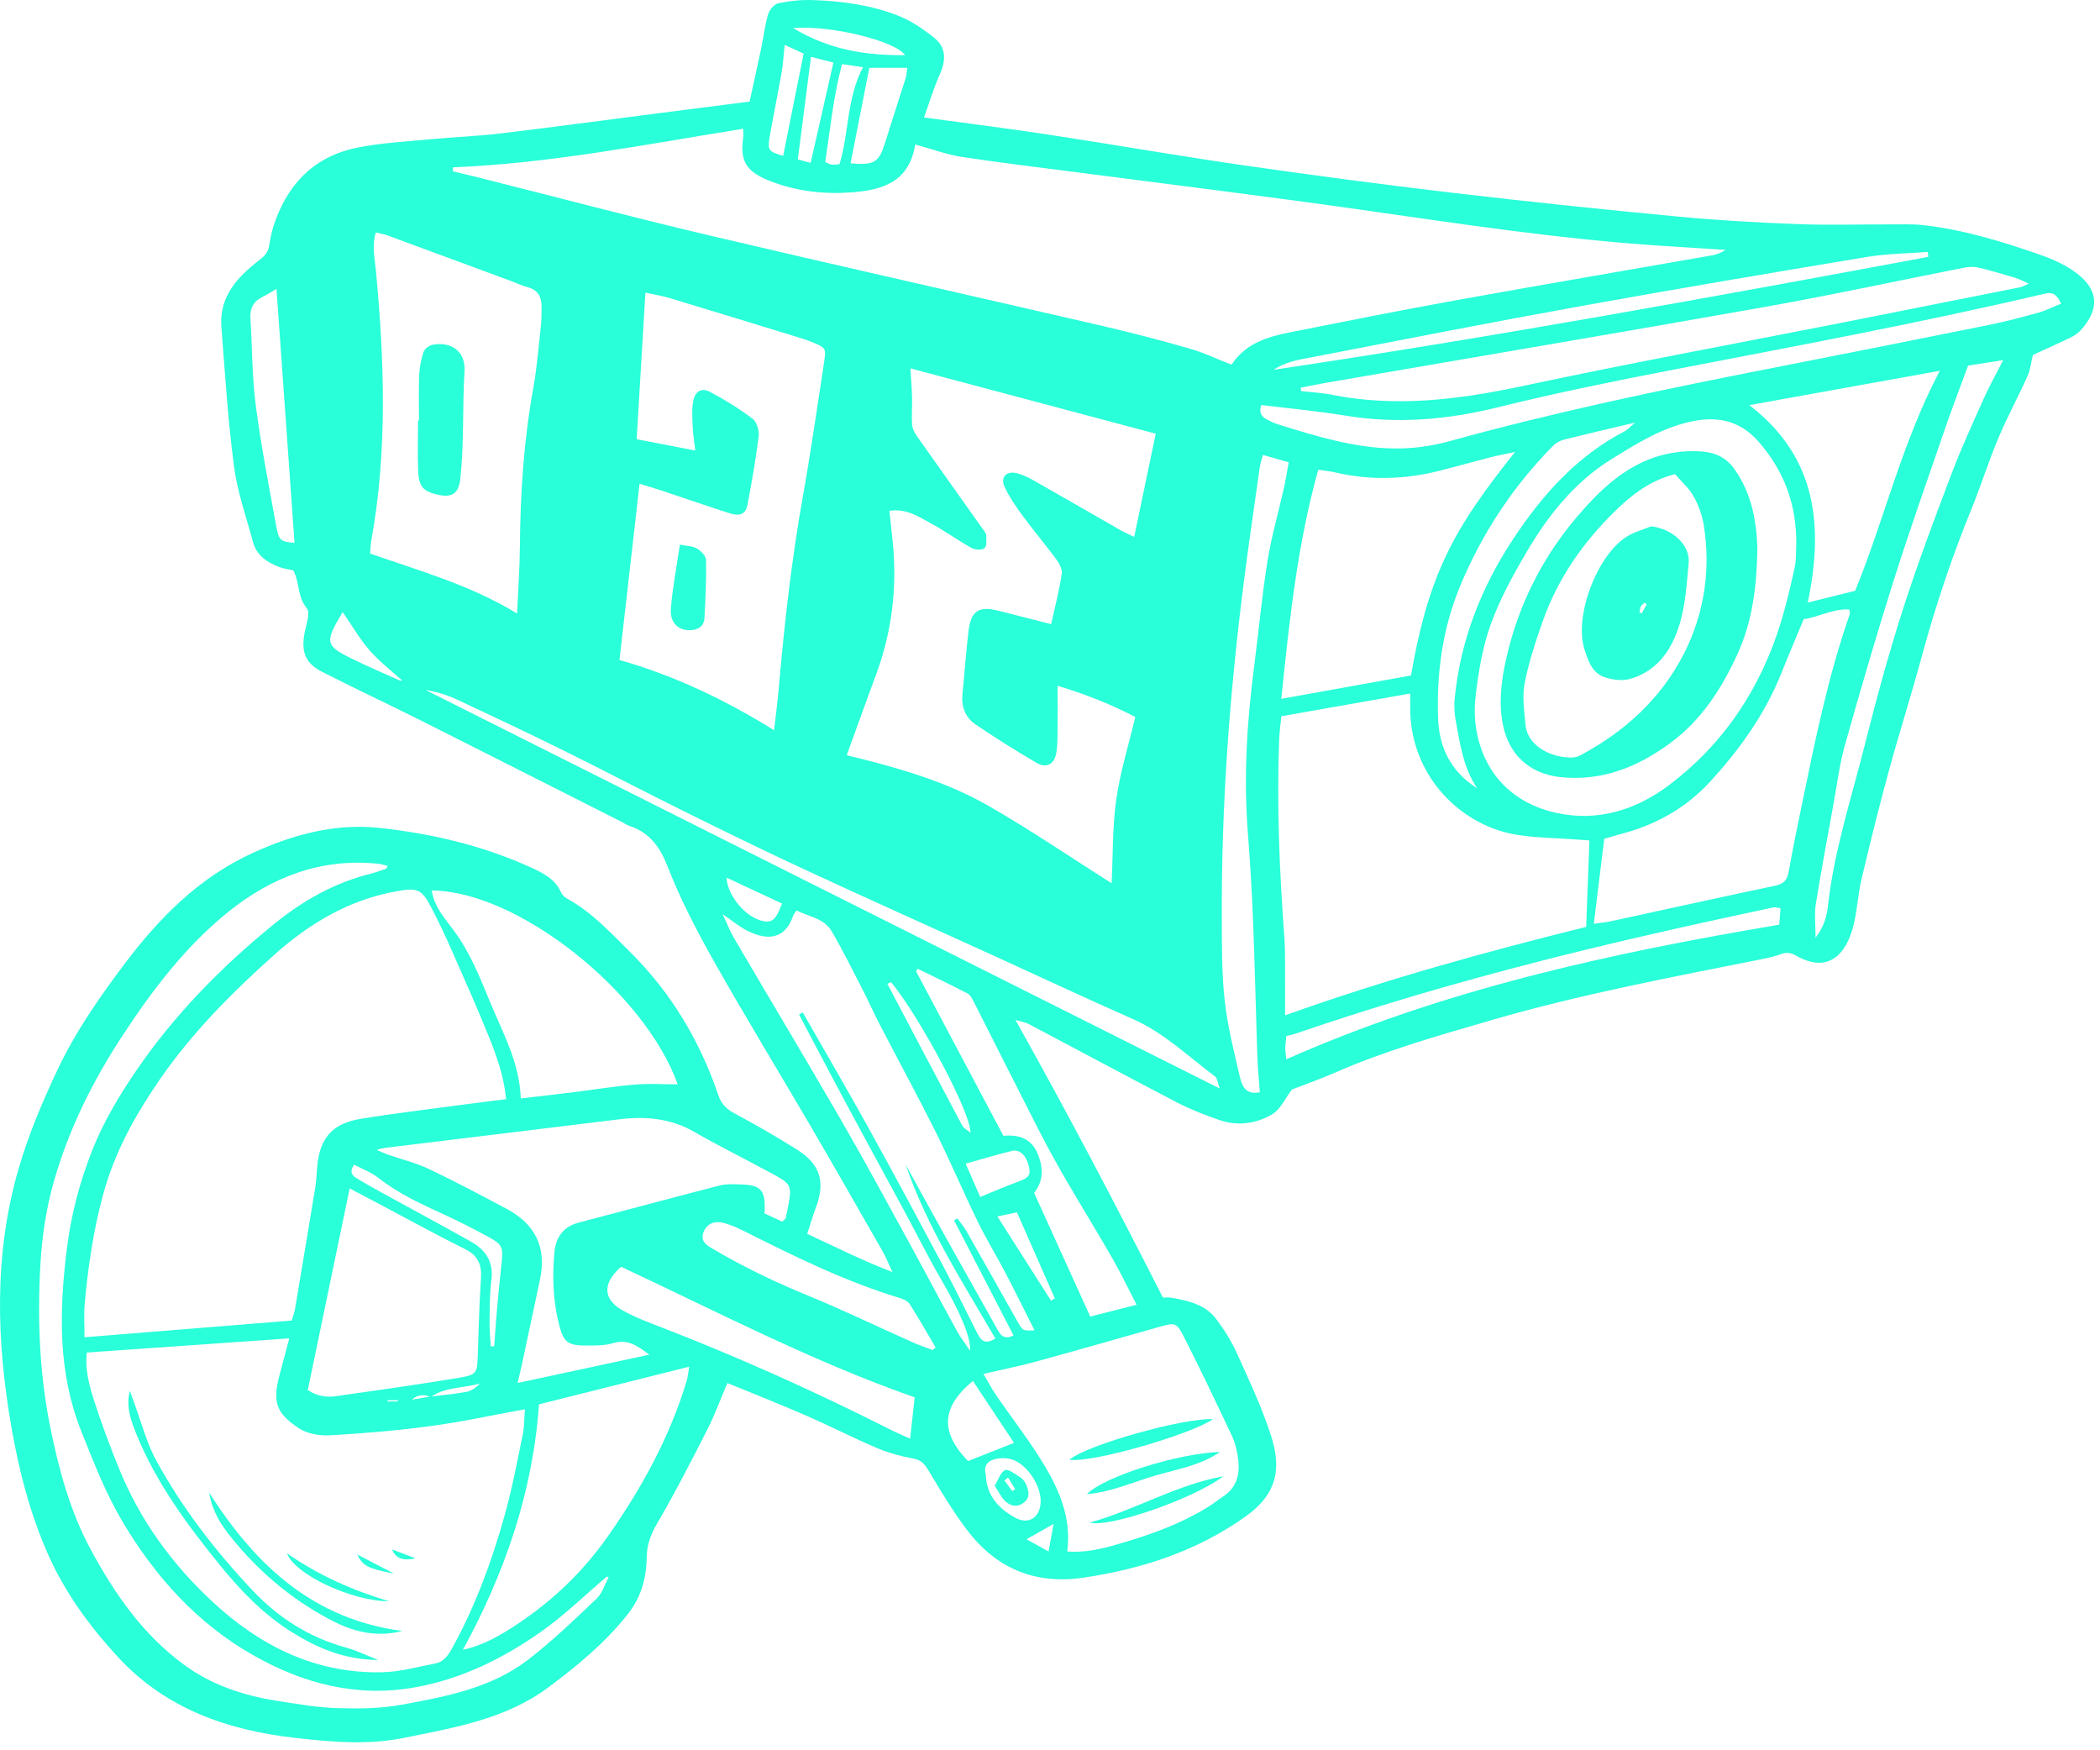 <svg width="120" height="100" viewBox="0 0 120 100" fill="none" xmlns="http://www.w3.org/2000/svg">
<path d="M52.801 6.712C53.111 5.851 53.355 5.026 53.705 4.244C54.062 3.454 54.07 2.719 53.398 2.173C52.765 1.658 52.054 1.182 51.303 0.888C49.743 0.278 48.084 0.058 46.414 0.003C45.77 -0.016 45.113 0.051 44.485 0.184C44.249 0.235 43.97 0.554 43.895 0.805C43.71 1.43 43.636 2.09 43.502 2.735C43.29 3.745 43.062 4.755 42.834 5.804C41.058 6.032 39.344 6.248 37.635 6.468C34.612 6.857 31.59 7.266 28.56 7.628C27.255 7.785 25.935 7.828 24.622 7.954C23.207 8.091 21.777 8.158 20.393 8.441C17.89 8.952 16.365 10.595 15.607 12.984C15.493 13.346 15.438 13.727 15.367 14.101C15.296 14.458 15.088 14.655 14.789 14.886C13.555 15.838 12.518 16.958 12.651 18.675C12.856 21.332 13.025 24 13.37 26.641C13.563 28.103 14.07 29.53 14.455 30.964C14.663 31.742 15.277 32.139 15.976 32.403C16.228 32.497 16.507 32.528 16.762 32.587C17.131 33.283 16.986 34.096 17.528 34.745C17.756 35.016 17.477 35.731 17.391 36.234C17.214 37.252 17.458 37.901 18.389 38.376C20.303 39.351 22.248 40.259 24.166 41.222C27.971 43.132 31.767 45.061 35.567 46.979C35.689 47.042 35.803 47.133 35.933 47.172C37.1 47.553 37.697 48.355 38.153 49.518C38.88 51.381 39.812 53.173 40.794 54.918C42.594 58.109 44.508 61.237 46.359 64.405C47.735 66.763 49.087 69.137 50.443 71.507C50.612 71.805 50.741 72.128 50.997 72.678C49.22 71.998 47.719 71.228 46.127 70.497C46.308 69.946 46.45 69.451 46.63 68.972C47.169 67.51 46.878 66.523 45.538 65.678C44.367 64.939 43.164 64.252 41.946 63.596C41.49 63.348 41.215 63.069 41.046 62.566C39.985 59.441 38.33 56.686 35.964 54.348C34.852 53.248 33.803 52.104 32.411 51.346C32.266 51.267 32.121 51.129 32.058 50.98C31.735 50.249 31.079 49.903 30.427 49.601C27.66 48.331 24.728 47.632 21.718 47.305C19.171 47.03 16.794 47.663 14.467 48.72C11.362 50.135 9.087 52.45 7.094 55.103C5.66 57.009 4.3 58.97 3.274 61.143C2.417 62.963 1.639 64.802 1.073 66.736C-0.361 71.648 -0.208 76.612 0.657 81.568C1.097 84.083 1.738 86.574 2.799 88.925C3.765 91.062 5.125 92.914 6.705 94.635C9.444 97.622 12.973 98.848 16.86 99.292C18.931 99.528 21.014 99.713 23.078 99.292C25.962 98.707 28.906 98.219 31.343 96.4C33.005 95.162 34.608 93.837 35.901 92.186C36.64 91.243 36.939 90.151 36.955 88.987C36.962 88.268 37.175 87.687 37.54 87.058C38.57 85.297 39.501 83.481 40.425 81.662C40.845 80.841 41.16 79.964 41.565 79.017C43.058 79.63 44.567 80.224 46.053 80.872C47.416 81.465 48.745 82.149 50.112 82.731C50.773 83.01 51.48 83.206 52.184 83.332C52.62 83.411 52.812 83.615 53.029 83.969C53.724 85.12 54.408 86.284 55.214 87.356C56.888 89.589 59.108 90.556 61.934 90.135C65.275 89.636 68.399 88.618 71.174 86.645C73.009 85.337 73.233 83.882 72.62 81.996C72.101 80.388 71.37 78.844 70.674 77.303C70.364 76.616 69.947 75.959 69.492 75.354C68.867 74.529 67.9 74.313 66.941 74.144C66.744 74.108 66.532 74.14 66.454 74.14C63.738 68.791 60.995 63.568 58.028 58.278C58.37 58.376 58.597 58.404 58.786 58.506C61.635 60.011 64.469 61.536 67.326 63.022C68.061 63.403 68.847 63.694 69.625 63.973C70.702 64.358 71.783 64.216 72.726 63.643C73.178 63.367 73.429 62.77 73.826 62.247C74.561 61.961 75.442 61.654 76.294 61.281C79.191 60.011 82.221 59.158 85.251 58.278C90.352 56.797 95.559 55.822 100.759 54.784C101.097 54.718 101.435 54.635 101.761 54.513C102.079 54.399 102.327 54.423 102.634 54.6C104.335 55.57 105.4 54.706 105.872 53.032C106.123 52.135 106.151 51.18 106.363 50.273C106.847 48.221 107.354 46.17 107.908 44.138C108.517 41.902 109.224 39.693 109.829 37.457C110.612 34.58 111.555 31.766 112.683 29.011C113.217 27.698 113.638 26.343 114.188 25.038C114.699 23.827 115.328 22.668 115.866 21.469C116.023 21.116 116.059 20.707 116.165 20.279C116.833 19.972 117.587 19.638 118.33 19.28C118.542 19.178 118.755 19.029 118.912 18.852C120.008 17.634 119.91 16.537 118.633 15.586C118.031 15.138 117.312 14.812 116.601 14.564C114.408 13.798 112.188 13.114 109.869 12.859C109.287 12.796 108.694 12.823 108.104 12.819C106.304 12.815 104.5 12.874 102.704 12.803C100.417 12.717 98.13 12.587 95.854 12.371C91.574 11.966 87.302 11.522 83.034 11.019C79.006 10.544 74.986 10.009 70.973 9.432C67.267 8.897 63.581 8.249 59.883 7.687C57.591 7.337 55.292 7.054 52.804 6.712H52.801ZM24.595 79.791C24.245 79.85 23.895 79.909 23.545 79.968C23.758 79.76 23.989 79.716 24.221 79.713C24.351 79.713 24.485 79.779 24.614 79.815C25.459 79.229 26.485 79.316 27.424 79.044C27.189 79.3 26.917 79.477 26.623 79.528C25.951 79.65 25.271 79.709 24.591 79.791H24.595ZM52.297 8.253C53.288 8.524 54.105 8.834 54.954 8.964C57.249 9.314 59.552 9.581 61.855 9.884C67.114 10.571 72.38 11.216 77.627 11.963C83.392 12.784 89.15 13.668 94.97 14.045C96.18 14.124 97.391 14.199 98.605 14.277C98.346 14.446 98.087 14.545 97.819 14.592C92.974 15.444 88.12 16.266 83.278 17.142C80.075 17.72 76.88 18.357 73.685 18.993C72.415 19.245 71.193 19.622 70.407 20.789C70.38 20.833 70.281 20.829 70.325 20.817C69.499 20.495 68.78 20.145 68.022 19.929C66.355 19.453 64.681 19.009 62.991 18.62C55.497 16.887 47.994 15.209 40.507 13.444C36.09 12.403 31.704 11.239 27.302 10.131C26.827 10.013 26.351 9.903 25.876 9.785L25.892 9.561C31.464 9.333 36.923 8.245 42.468 7.356C42.468 7.6 42.484 7.734 42.468 7.867C42.252 9.314 42.744 9.864 44.088 10.375C45.557 10.933 47.118 11.11 48.694 10.988C50.427 10.854 51.948 10.402 52.297 8.268V8.253ZM4.83 76.4C4.83 75.676 4.787 75.091 4.838 74.509C5.027 72.407 5.33 70.332 5.884 68.28C6.536 65.859 7.715 63.729 9.11 61.705C10.961 59.017 13.252 56.71 15.685 54.541C17.709 52.737 19.969 51.397 22.685 50.917C23.828 50.717 24.08 50.78 24.61 51.786C25.062 52.639 25.471 53.519 25.86 54.403C26.572 56.014 27.287 57.626 27.947 59.261C28.399 60.377 28.796 61.517 28.922 62.802C28.12 62.904 27.373 62.99 26.623 63.092C24.634 63.36 22.637 63.596 20.657 63.914C18.951 64.185 18.228 65.061 18.114 66.802C18.09 67.148 18.071 67.494 18.016 67.836C17.634 70.155 17.249 72.477 16.856 74.796C16.817 75.024 16.731 75.244 16.672 75.448C12.718 75.767 8.827 76.081 4.83 76.403V76.4ZM29.994 80.518C29.951 81.064 29.963 81.516 29.873 81.949C29.558 83.47 29.275 85.002 28.859 86.496C28.12 89.16 27.173 91.754 25.825 94.187C25.589 94.611 25.337 94.953 24.862 95.044C23.879 95.232 22.893 95.511 21.903 95.539C18.043 95.645 14.844 94.038 12.097 91.471C9.822 89.349 8.014 86.865 6.831 83.973C6.281 82.633 5.774 81.269 5.333 79.889C5.066 79.052 4.858 78.172 4.96 77.276C8.808 77.009 12.592 76.742 16.53 76.466C16.33 77.225 16.141 77.913 15.964 78.596C15.579 80.09 15.756 80.727 17.08 81.603C17.56 81.921 18.275 82.039 18.869 82.004C20.802 81.894 22.736 81.729 24.657 81.469C26.402 81.237 28.128 80.856 29.998 80.514L29.994 80.518ZM48.387 43.14C48.981 41.513 49.499 40.05 50.042 38.596C50.953 36.152 51.272 33.637 51.02 31.043C50.961 30.434 50.891 29.828 50.82 29.188C51.759 29.035 52.443 29.494 53.123 29.86C53.944 30.3 54.707 30.854 55.52 31.31C55.721 31.42 56.121 31.444 56.259 31.318C56.404 31.184 56.365 30.827 56.353 30.571C56.349 30.449 56.231 30.328 56.153 30.218C54.895 28.445 53.63 26.673 52.38 24.896C52.246 24.708 52.133 24.464 52.117 24.24C52.085 23.725 52.133 23.202 52.117 22.684C52.105 22.157 52.058 21.63 52.022 21.045C56.719 22.295 61.325 23.525 66.041 24.778C65.64 26.704 65.231 28.657 64.811 30.674C64.571 30.556 64.292 30.438 64.033 30.292C62.378 29.349 60.731 28.394 59.077 27.455C58.778 27.286 58.46 27.129 58.13 27.042C57.517 26.877 57.139 27.262 57.407 27.828C57.686 28.414 58.063 28.96 58.452 29.487C59.065 30.32 59.737 31.114 60.354 31.947C60.527 32.183 60.712 32.528 60.672 32.788C60.527 33.731 60.287 34.663 60.067 35.661C59.002 35.389 58.032 35.142 57.057 34.894C55.941 34.611 55.485 34.894 55.347 36.03C55.202 37.233 55.119 38.443 54.998 39.65C54.927 40.369 55.155 40.99 55.736 41.383C56.88 42.157 58.051 42.896 59.246 43.592C59.776 43.898 60.221 43.678 60.346 43.084C60.444 42.617 60.425 42.122 60.433 41.642C60.444 40.856 60.433 40.066 60.433 39.182C62.001 39.65 63.455 40.227 64.874 40.962C64.489 42.589 64.005 44.118 63.785 45.686C63.565 47.242 63.6 48.838 63.522 50.465C61.16 48.972 58.857 47.396 56.44 46.016C53.972 44.605 51.225 43.843 48.387 43.147V43.14ZM80.586 39.614C80.586 39.98 80.574 40.349 80.586 40.723C80.724 44.499 83.589 47.219 86.721 47.702C87.813 47.871 88.93 47.879 90.034 47.962C90.301 47.981 90.564 47.997 90.824 48.017C90.761 49.699 90.698 51.31 90.639 52.957C84.878 54.387 79.156 55.959 73.433 58.011C73.433 57.284 73.437 56.734 73.433 56.183C73.425 55.283 73.453 54.376 73.386 53.48C73.111 49.742 72.954 46.001 73.095 42.255C73.115 41.78 73.182 41.308 73.221 40.923C75.713 40.483 78.09 40.066 80.59 39.622L80.586 39.614ZM36.888 16.722C37.359 16.824 37.831 16.899 38.287 17.036C40.574 17.724 42.858 18.427 45.141 19.127C45.569 19.261 46.005 19.382 46.418 19.551C47.192 19.874 47.212 19.889 47.09 20.703C46.697 23.269 46.328 25.843 45.872 28.398C45.227 32.017 44.819 35.665 44.5 39.327C44.434 40.094 44.331 40.86 44.233 41.721C41.372 39.944 38.476 38.581 35.398 37.708C35.787 34.309 36.161 31.027 36.546 27.64C37.01 27.781 37.434 27.903 37.855 28.044C39.136 28.469 40.413 28.917 41.698 29.326C42.303 29.518 42.618 29.361 42.72 28.811C42.96 27.522 43.192 26.229 43.353 24.928C43.392 24.602 43.247 24.106 43.007 23.926C42.241 23.344 41.411 22.833 40.562 22.385C40.106 22.141 39.741 22.338 39.623 22.872C39.517 23.364 39.564 23.894 39.584 24.409C39.6 24.814 39.67 25.215 39.733 25.741C38.574 25.517 37.54 25.317 36.381 25.093C36.546 22.334 36.707 19.622 36.88 16.726L36.888 16.722ZM21.47 13.279C21.738 13.346 21.973 13.385 22.193 13.468C24.496 14.313 26.799 15.165 29.102 16.018C29.46 16.152 29.806 16.317 30.171 16.415C30.741 16.569 30.942 16.962 30.946 17.496C30.946 17.877 30.946 18.258 30.906 18.636C30.777 19.807 30.686 20.986 30.478 22.141C29.932 25.152 29.731 28.182 29.708 31.235C29.7 32.442 29.609 33.648 29.547 35.051C26.854 33.409 23.962 32.615 21.148 31.625C21.175 31.306 21.179 31.098 21.215 30.898C22.146 25.769 21.965 20.624 21.482 15.472C21.415 14.765 21.246 14.045 21.474 13.283L21.47 13.279ZM34.675 90.072L34.781 90.123C34.553 90.536 34.408 91.039 34.082 91.346C32.801 92.556 31.531 93.794 30.132 94.859C28.033 96.459 25.467 96.934 22.948 97.398C21.734 97.622 20.464 97.63 19.226 97.59C18.09 97.555 16.955 97.347 15.823 97.174C13.921 96.875 12.113 96.278 10.545 95.134C8.171 93.405 6.536 91.043 5.168 88.5C3.997 86.319 3.357 83.941 2.869 81.524C2.248 78.443 2.131 75.327 2.311 72.206C2.402 70.626 2.645 69.023 3.078 67.502C3.923 64.531 5.29 61.78 6.992 59.182C8.709 56.561 10.588 54.085 13.028 52.112C15.512 50.108 18.338 49.015 21.596 49.349C21.773 49.369 21.95 49.424 22.158 49.471C22.087 49.585 22.076 49.628 22.052 49.636C21.761 49.734 21.47 49.848 21.172 49.923C19.112 50.434 17.312 51.456 15.685 52.776C12.663 55.228 9.947 57.991 7.754 61.214C6.807 62.609 5.919 64.091 5.298 65.651C4.555 67.506 4.044 69.459 3.805 71.471C3.38 74.981 3.306 78.427 4.658 81.807C5.365 83.576 6.045 85.337 7.027 86.983C8.91 90.131 11.295 92.776 14.51 94.592C17.359 96.199 20.39 96.993 23.695 96.407C26.348 95.936 28.702 94.776 30.867 93.263C32.219 92.32 33.414 91.145 34.679 90.072H34.675ZM60.987 88.642C61.223 86.787 60.578 85.242 59.733 83.812C58.892 82.389 57.859 81.076 56.919 79.709C56.676 79.355 56.479 78.974 56.196 78.498C57.285 78.243 58.236 78.058 59.167 77.803C61.537 77.154 63.899 76.474 66.261 75.806C67.133 75.558 67.228 75.543 67.652 76.38C68.607 78.254 69.507 80.157 70.407 82.059C70.564 82.393 70.655 82.766 70.718 83.132C70.883 84.075 70.765 84.932 69.877 85.513C69.586 85.702 69.319 85.922 69.024 86.103C67.57 86.999 65.986 87.6 64.355 88.084C63.298 88.398 62.241 88.732 60.983 88.642H60.987ZM73.217 39.929C73.681 35.401 74.145 31.074 75.328 26.838C75.736 26.901 76.011 26.924 76.279 26.987C78.311 27.466 80.331 27.392 82.339 26.877C83.278 26.637 84.21 26.374 85.145 26.134C85.554 26.028 85.966 25.953 86.575 25.82C84.976 27.836 83.581 29.707 82.579 31.856C81.576 34.002 81.03 36.266 80.629 38.593C78.173 39.037 75.795 39.461 73.209 39.929H73.217ZM45.51 52.017C46.21 52.375 47.082 52.458 47.515 53.193C48.163 54.293 48.725 55.444 49.311 56.58C49.645 57.225 49.936 57.889 50.27 58.534C51.319 60.557 52.415 62.562 53.433 64.602C54.282 66.303 55.025 68.056 55.854 69.762C56.338 70.756 56.915 71.699 57.43 72.678C58 73.766 58.542 74.871 59.112 76.003C58.44 76.042 58.444 76.042 58.126 75.472C57.159 73.755 56.192 72.041 55.218 70.328C55.072 70.076 54.88 69.848 54.707 69.612L54.518 69.722C55.646 71.907 56.778 74.093 57.914 76.297C57.509 76.506 57.249 76.411 57.041 76.038C56.082 74.317 55.108 72.603 54.149 70.882C53.343 69.439 52.553 67.989 51.755 66.543C52.97 70.108 55.009 73.255 56.876 76.474C56.236 76.875 56.023 76.529 55.819 76.124C55.166 74.828 54.526 73.523 53.846 72.238C52.463 69.648 51.075 67.058 49.657 64.492C48.422 62.263 47.137 60.058 45.872 57.846L45.66 57.964C46.332 59.233 46.996 60.506 47.672 61.776C48.336 63.026 49.012 64.271 49.684 65.517C50.376 66.794 51.071 68.068 51.759 69.345C52.431 70.591 53.06 71.864 53.771 73.087C54.797 74.847 55.497 76.384 55.43 77.17C55.119 76.706 54.872 76.392 54.683 76.046C53.736 74.317 52.816 72.576 51.869 70.846C50.623 68.575 49.389 66.291 48.092 64.047C46.068 60.55 43.989 57.083 41.942 53.593C41.726 53.224 41.572 52.819 41.293 52.23C41.891 52.639 42.241 52.933 42.634 53.142C43.934 53.821 44.886 53.597 45.322 52.324C45.353 52.23 45.428 52.155 45.514 52.017H45.51ZM29.574 79.029C29.688 78.537 29.77 78.207 29.841 77.877C30.179 76.29 30.513 74.702 30.855 73.114C31.256 71.267 30.576 69.927 28.937 69.058C27.471 68.28 26.006 67.498 24.504 66.787C23.765 66.437 22.948 66.24 22.17 65.969C21.989 65.906 21.816 65.824 21.521 65.698C21.761 65.635 21.855 65.6 21.954 65.588C26.422 65.042 30.895 64.503 35.363 63.953C36.876 63.768 38.318 63.886 39.678 64.672C40.967 65.415 42.303 66.075 43.612 66.783C45.392 67.742 45.314 67.537 44.901 69.585C44.889 69.64 44.819 69.683 44.709 69.801L43.683 69.326C43.789 67.84 43.388 67.695 42.134 67.663C41.789 67.655 41.431 67.651 41.101 67.738C38.42 68.429 35.748 69.153 33.068 69.852C32.164 70.088 31.751 70.717 31.677 71.581C31.551 73.004 31.606 74.423 31.979 75.81C32.207 76.663 32.49 76.871 33.39 76.875C33.944 76.875 34.522 76.891 35.041 76.737C35.858 76.498 36.393 76.863 37.104 77.398C34.518 77.952 32.097 78.475 29.566 79.017L29.574 79.029ZM91.673 47.922C92.003 47.828 92.262 47.746 92.529 47.675C94.522 47.168 96.279 46.217 97.67 44.712C99.391 42.853 100.861 40.805 101.808 38.423C102.201 37.433 102.622 36.451 103.07 35.374C103.899 35.276 104.72 34.757 105.675 34.824C105.691 34.941 105.727 35.016 105.707 35.071C104.461 38.636 103.714 42.326 102.956 46.012C102.696 47.266 102.437 48.52 102.217 49.777C102.134 50.249 101.958 50.493 101.458 50.599C98.311 51.263 95.17 51.959 92.03 52.639C91.767 52.694 91.496 52.721 91.075 52.78C91.276 51.133 91.468 49.569 91.673 47.915V47.922ZM102.645 31.039C102.622 31.487 102.653 31.951 102.559 32.383C102.335 33.428 102.091 34.474 101.781 35.5C100.633 39.284 98.538 42.464 95.387 44.845C93.516 46.26 91.331 46.967 88.937 46.445C87.393 46.111 86.049 45.285 85.219 43.973C84.441 42.743 84.147 41.245 84.32 39.775C84.481 38.408 84.709 37.009 85.168 35.72C85.675 34.301 86.41 32.945 87.177 31.636C88.422 29.502 89.928 27.573 92.081 26.236C93.496 25.36 94.911 24.472 96.554 24.102C98.055 23.764 99.379 23.965 100.496 25.242C101.965 26.924 102.653 28.83 102.645 31.035V31.039ZM26.45 94.262C28.855 89.852 30.45 85.234 30.8 80.235C33.685 79.512 36.483 78.813 39.383 78.085C39.321 78.443 39.305 78.675 39.238 78.895C38.263 82.133 36.652 85.05 34.715 87.805C33.323 89.781 31.618 91.42 29.617 92.756C28.651 93.401 27.652 93.998 26.45 94.258V94.262ZM19.981 67.899C20.684 68.268 21.293 68.591 21.903 68.913C23.459 69.734 25.003 70.587 26.579 71.369C27.318 71.735 27.534 72.261 27.483 73.039C27.389 74.49 27.35 75.94 27.302 77.394C27.267 78.467 27.271 78.545 26.151 78.73C23.832 79.115 21.502 79.441 19.175 79.772C18.664 79.842 18.149 79.783 17.587 79.422C18.381 75.61 19.171 71.797 19.981 67.903V67.899ZM24.665 50.878C29.535 50.886 36.817 56.631 38.727 61.953C37.917 61.953 37.096 61.898 36.286 61.965C35.115 62.063 33.952 62.255 32.789 62.401C31.806 62.523 30.82 62.633 29.759 62.758C29.688 60.699 28.745 59.048 28.041 57.339C27.44 55.881 26.858 54.391 25.888 53.106C25.373 52.426 24.803 51.774 24.673 50.882L24.665 50.878ZM74.345 22.346L74.329 22.149C74.805 22.059 75.276 21.957 75.752 21.874C84.151 20.424 92.553 19.009 100.944 17.52C104.724 16.848 108.481 16.03 112.25 15.291C112.514 15.24 112.805 15.232 113.064 15.291C113.771 15.46 114.467 15.665 115.163 15.873C115.394 15.944 115.611 16.066 115.937 16.207C115.677 16.313 115.559 16.392 115.426 16.415C112.168 17.068 108.906 17.716 105.644 18.361C99.427 19.587 93.19 20.738 86.992 22.059C83.361 22.833 79.757 23.285 76.074 22.55C75.504 22.436 74.919 22.409 74.341 22.342L74.345 22.346ZM110.843 21.186C108.658 25.344 107.676 29.687 106.009 33.755C105.125 33.975 104.265 34.187 103.302 34.427C104.206 30.076 103.844 26.122 99.961 23.147C103.612 22.491 107.114 21.858 110.843 21.186ZM117.78 17.347C117.328 17.531 116.935 17.736 116.515 17.854C115.579 18.113 114.64 18.365 113.693 18.557C109.448 19.414 105.2 20.259 100.948 21.092C94.86 22.283 88.796 23.556 82.814 25.211C81.793 25.494 80.7 25.639 79.643 25.623C77.371 25.592 75.206 24.92 73.052 24.252C72.82 24.181 72.6 24.075 72.384 23.961C72.015 23.768 71.948 23.478 72.081 23.14C73.716 23.344 75.304 23.485 76.868 23.745C79.828 24.232 82.716 23.985 85.62 23.265C88.713 22.499 91.838 21.854 94.962 21.249C102.276 19.834 109.602 18.483 116.852 16.777C117.336 16.663 117.544 16.859 117.78 17.351V17.347ZM73.642 26.405C73.535 26.971 73.465 27.447 73.359 27.915C73.048 29.298 72.651 30.669 72.427 32.065C72.109 34.045 71.928 36.05 71.669 38.042C71.26 41.178 71.06 44.315 71.299 47.478C71.429 49.168 71.535 50.866 71.602 52.56C71.708 55.189 71.763 57.822 71.853 60.455C71.877 61.104 71.944 61.748 71.991 62.405C71.158 62.574 70.965 62.012 70.851 61.532C70.513 60.086 70.148 58.636 69.983 57.166C69.81 55.621 69.822 54.053 69.818 52.493C69.786 46.075 70.258 39.685 71.067 33.322C71.35 31.09 71.68 28.866 71.995 26.641C72.022 26.449 72.097 26.264 72.172 25.993L73.638 26.413L73.642 26.405ZM52.345 55.492L52.439 55.346C53.39 55.814 54.349 56.27 55.288 56.761C55.449 56.848 55.559 57.068 55.65 57.248C56.915 59.74 58.169 62.243 59.442 64.731C59.914 65.651 60.421 66.555 60.94 67.451C61.808 68.944 62.716 70.414 63.577 71.915C64.052 72.745 64.461 73.609 64.948 74.545C64.04 74.776 63.215 74.985 62.3 75.221C61.223 72.847 60.169 70.524 59.093 68.154C59.631 67.471 59.631 66.736 59.301 65.93C58.916 64.999 58.173 64.822 57.336 64.892C55.65 61.717 53.999 58.608 52.349 55.496L52.345 55.492ZM52.007 82.2C51.594 82.012 51.185 81.835 50.788 81.634C46.556 79.5 42.241 77.555 37.819 75.845C37.045 75.547 36.259 75.256 35.544 74.847C34.447 74.222 34.424 73.299 35.493 72.375C41.03 74.969 46.509 77.822 52.266 79.834C52.176 80.675 52.097 81.383 52.007 82.2ZM103.746 53.574C103.746 52.792 103.671 52.214 103.758 51.664C104.072 49.718 104.437 47.785 104.787 45.847C104.984 44.759 105.121 43.651 105.42 42.589C106.3 39.465 107.204 36.348 108.183 33.252C109.11 30.32 110.136 27.419 111.138 24.511C111.551 23.309 112.011 22.118 112.463 20.888C113.084 20.789 113.685 20.699 114.467 20.577C114.039 21.414 113.669 22.075 113.363 22.758C112.73 24.177 112.077 25.592 111.527 27.042C110.56 29.593 109.594 32.147 108.761 34.741C107.927 37.339 107.208 39.972 106.544 42.617C105.785 45.631 104.807 48.598 104.461 51.711C104.398 52.289 104.265 52.898 103.746 53.574ZM69.696 62.188C54.439 54.533 39.38 46.979 24.32 39.422C24.964 39.52 25.577 39.717 26.159 39.988C28.132 40.911 30.105 41.843 32.058 42.806C34.416 43.969 36.742 45.191 39.1 46.358C41.427 47.51 43.758 48.65 46.108 49.738C49.59 51.353 53.099 52.921 56.593 54.513C59.301 55.747 61.993 57.013 64.713 58.211C66.513 59.001 67.9 60.357 69.44 61.509C69.554 61.595 69.566 61.819 69.7 62.188H69.696ZM93.425 24.15C93.111 24.417 93.001 24.554 92.856 24.629C90.097 26.06 88.116 28.292 86.442 30.835C84.626 33.593 83.451 36.6 83.125 39.905C83.082 40.345 83.113 40.805 83.196 41.241C83.439 42.554 83.628 43.89 84.414 45.042C82.936 44.102 82.237 42.754 82.178 41.049C82.087 38.423 82.429 35.897 83.455 33.436C84.716 30.426 86.469 27.777 88.753 25.462C88.91 25.301 89.146 25.175 89.37 25.12C90.639 24.798 91.916 24.507 93.425 24.146V24.15ZM53.465 76.985L53.292 77.135C52.875 76.973 52.451 76.828 52.042 76.643C50.081 75.767 48.147 74.832 46.163 74.018C44.3 73.255 42.496 72.391 40.763 71.369C40.409 71.161 40 70.949 40.197 70.406C40.382 69.899 40.865 69.703 41.474 69.903C41.8 70.009 42.127 70.143 42.433 70.296C45.345 71.754 48.258 73.204 51.39 74.152C51.61 74.218 51.873 74.336 51.987 74.513C52.502 75.319 52.974 76.156 53.461 76.981L53.465 76.985ZM110.156 14.391L110.187 14.678C97.749 16.993 85.306 19.261 72.785 21.127C73.429 20.679 74.184 20.561 74.915 20.42C80.048 19.43 85.176 18.42 90.321 17.492C95.772 16.506 101.234 15.586 106.701 14.678C107.837 14.489 109 14.486 110.152 14.395L110.156 14.391ZM101.675 52.831C91.975 54.462 82.504 56.537 73.504 60.522C73.481 60.279 73.441 60.078 73.445 59.878C73.445 59.642 73.488 59.41 73.508 59.19C73.724 59.135 73.897 59.103 74.058 59.048C81.266 56.572 88.627 54.655 96.055 52.992C97.811 52.599 99.568 52.222 101.329 51.845C101.447 51.821 101.576 51.868 101.745 51.888C101.722 52.214 101.698 52.481 101.671 52.835L101.675 52.831ZM16.829 31.015C16.07 30.956 15.933 30.886 15.795 30.119C15.375 27.808 14.919 25.498 14.616 23.167C14.4 21.524 14.416 19.854 14.31 18.196C14.27 17.602 14.498 17.201 15.025 16.95C15.265 16.832 15.489 16.683 15.799 16.506C16.149 21.41 16.491 26.217 16.829 31.015ZM48.603 9.333C48.969 7.478 49.315 5.702 49.676 3.874H51.846C51.81 4.087 51.806 4.291 51.747 4.48C51.354 5.726 50.946 6.967 50.553 8.217C50.219 9.278 49.951 9.451 48.603 9.333ZM57.945 82.436C56.974 82.821 56.173 83.14 55.32 83.478C53.673 81.788 53.826 80.361 55.595 78.899C56.389 80.094 57.183 81.285 57.945 82.436ZM20.236 66.543C20.696 66.787 21.219 66.975 21.631 67.302C22.787 68.213 24.103 68.803 25.42 69.412C26.202 69.773 26.972 70.163 27.731 70.571C28.761 71.129 28.768 71.188 28.639 72.371C28.54 73.263 28.458 74.159 28.379 75.052C28.324 75.672 28.289 76.297 28.242 76.918H28.041C28.018 76.447 27.967 75.975 27.974 75.507C27.986 74.714 27.978 73.912 28.081 73.126C28.214 72.076 27.739 71.4 26.894 70.929C25.239 70.001 23.569 69.102 21.907 68.19C21.392 67.907 20.881 67.624 20.382 67.317C20.134 67.168 19.938 66.963 20.236 66.543ZM47.621 3.58C47.181 5.521 46.76 7.38 46.324 9.306L45.589 9.105C45.844 7.132 46.088 5.238 46.343 3.246C46.87 3.383 47.291 3.489 47.621 3.576V3.58ZM55.182 66.484C56.11 66.225 56.955 65.969 57.815 65.757C58.259 65.647 58.629 66.001 58.782 66.598C58.916 67.125 58.798 67.282 58.252 67.486C57.528 67.753 56.817 68.06 56.011 68.386C55.764 67.82 55.481 67.172 55.182 66.488V66.484ZM45.923 3.057C45.514 5.101 45.133 7.003 44.752 8.905C43.919 8.661 43.848 8.587 43.982 7.812C44.194 6.59 44.449 5.376 44.661 4.157C44.748 3.662 44.775 3.159 44.838 2.566L45.919 3.061L45.923 3.057ZM49.315 3.839C48.375 5.619 48.521 7.584 47.971 9.384C47.786 9.396 47.648 9.416 47.515 9.404C47.42 9.396 47.334 9.333 47.157 9.263C47.436 7.412 47.613 5.545 48.116 3.662C48.552 3.725 48.91 3.78 49.315 3.839ZM56.334 84.256C56.176 83.709 56.479 83.438 56.927 83.348C57.218 83.289 57.556 83.293 57.835 83.387C58.703 83.67 59.501 84.9 59.466 85.812C59.431 86.728 58.766 87.136 57.98 86.696C57.025 86.158 56.365 85.407 56.334 84.26V84.256ZM50.71 56.211L50.914 56.113C52.526 58.038 55.528 63.666 55.453 64.716C55.269 64.558 55.068 64.464 54.986 64.311C53.551 61.615 52.133 58.915 50.71 56.215V56.211ZM45.322 1.603C47.471 1.426 51.162 2.338 51.716 3.151C49.492 3.175 47.401 2.857 45.322 1.603ZM19.584 34.973C20.134 35.771 20.566 36.525 21.124 37.162C21.683 37.803 22.37 38.325 22.983 38.883C22.956 38.883 22.881 38.899 22.826 38.871C21.95 38.478 21.061 38.097 20.197 37.677C18.566 36.887 18.531 36.718 19.584 34.969V34.973ZM44.685 51.621C44.367 52.493 44.151 52.705 43.687 52.639C42.681 52.497 41.572 51.216 41.517 50.143C42.547 50.626 43.585 51.11 44.685 51.621ZM60.276 74.187L60.056 74.305L56.994 69.502C57.332 69.432 57.69 69.353 58.11 69.263C58.853 70.953 59.564 72.568 60.276 74.183V74.187ZM60.205 87.07C60.095 87.679 60.02 88.084 59.918 88.642C59.431 88.371 59.1 88.19 58.656 87.942L60.201 87.07H60.205ZM22.736 79.999V80.07H22.142V79.999H22.736Z" fill="#29FFD9"/>
<path d="M7.421 79.461C7.185 80.369 7.484 81.179 7.802 81.957C8.938 84.739 10.702 87.129 12.585 89.444C13.772 90.906 15.061 92.238 16.668 93.244C18.122 94.152 19.647 94.82 21.616 94.843C20.877 94.553 20.351 94.289 19.788 94.136C17.686 93.566 15.917 92.438 14.448 90.882C12.325 88.642 10.443 86.197 8.953 83.493C8.376 82.444 8.077 81.245 7.653 80.11C7.57 79.894 7.499 79.677 7.421 79.461Z" fill="#29FFD9"/>
<path d="M11.948 85.27C12.169 86.574 12.856 87.423 13.521 88.213C15.069 90.045 16.916 91.546 19.07 92.642C20.288 93.259 21.561 93.546 22.988 93.185C17.938 92.513 14.637 89.49 11.948 85.274V85.27Z" fill="#29FFD9"/>
<path d="M22.229 91.487C20.15 90.862 18.204 90.005 16.4 88.748C16.829 89.95 20.106 91.487 22.229 91.487Z" fill="#29FFD9"/>
<path d="M22.503 89.899C21.674 89.467 21.046 89.14 20.413 88.814C20.731 89.475 21.053 89.628 22.503 89.899Z" fill="#29FFD9"/>
<path d="M22.398 88.524C22.654 89.113 23.125 89.168 23.742 89.031C23.247 88.842 22.823 88.681 22.398 88.524Z" fill="#29FFD9"/>
<path d="M38.849 31.121C38.668 32.367 38.432 33.569 38.334 34.78C38.271 35.566 38.754 36.014 39.407 36.006C39.886 36.002 40.228 35.79 40.256 35.295C40.315 34.194 40.366 33.094 40.346 31.994C40.342 31.765 40.055 31.475 39.823 31.337C39.58 31.192 39.246 31.2 38.853 31.117L38.849 31.121Z" fill="#29FFD9"/>
<path d="M23.887 24.028C23.887 24.995 23.855 25.966 23.895 26.933C23.934 27.821 24.201 28.088 25.05 28.273C25.844 28.442 26.214 28.183 26.304 27.353C26.524 25.306 26.422 23.246 26.544 21.191C26.607 20.095 25.797 19.485 24.701 19.701C24.508 19.741 24.256 19.941 24.198 20.122C24.06 20.543 23.97 20.994 23.954 21.435C23.918 22.299 23.942 23.164 23.942 24.028H23.891H23.887Z" fill="#29FFD9"/>
<path d="M61.108 83.399C62.358 83.607 68.001 81.976 69.314 81.084C67.711 80.99 62.161 82.523 61.108 83.399Z" fill="#29FFD9"/>
<path d="M69.709 82.955C67.351 83.022 63.043 84.37 62.108 85.372C63.593 85.222 64.804 84.653 66.058 84.291C67.303 83.933 68.612 83.721 69.713 82.955H69.709Z" fill="#29FFD9"/>
<path d="M69.904 84.346C67.224 84.83 64.877 86.264 62.276 86.991C63.392 87.298 68.186 85.643 69.904 84.346Z" fill="#29FFD9"/>
<path d="M100.421 31.302C100.366 29.714 100.079 28.201 99.156 26.865C98.602 26.063 97.91 25.792 96.876 25.776C93.772 25.733 91.767 27.553 89.991 29.675C88.061 31.982 86.745 34.654 86.073 37.61C85.79 38.863 85.625 40.133 85.884 41.422C86.226 43.124 87.405 44.204 89.146 44.397C91.528 44.656 93.571 43.831 95.446 42.452C97.226 41.139 98.374 39.359 99.282 37.374C100.17 35.432 100.39 33.389 100.421 31.306V31.302ZM95.713 27.085C96.094 27.529 96.523 27.895 96.778 28.358C97.061 28.865 97.269 29.443 97.36 30.017C97.765 32.556 97.387 35.036 96.248 37.299C94.943 39.889 92.852 41.807 90.278 43.167C90.16 43.23 90.019 43.265 89.885 43.277C88.914 43.34 87.295 42.782 87.169 41.386C87.099 40.6 86.977 39.779 87.126 39.021C87.362 37.81 87.759 36.619 88.171 35.452C89.02 33.063 90.435 31.023 92.235 29.255C93.202 28.303 94.255 27.458 95.713 27.089V27.085Z" fill="#29FFD9"/>
<path d="M56.836 84.885C57.072 85.238 57.213 85.549 57.441 85.769C57.771 86.087 58.196 86.123 58.553 85.808C58.899 85.506 58.766 85.113 58.612 84.767C58.549 84.617 58.416 84.476 58.278 84.389C58.003 84.221 57.61 83.906 57.433 83.993C57.17 84.122 57.048 84.547 56.836 84.892V84.885ZM57.398 84.582L57.602 84.417L58.011 85.081L57.842 85.191L57.398 84.586V84.582Z" fill="#29FFD9"/>
<path d="M94.357 30.068C93.889 30.261 93.386 30.394 92.961 30.657C91.256 31.719 89.931 35.224 90.544 37.107C90.761 37.775 90.981 38.47 91.724 38.702C92.16 38.836 92.69 38.914 93.115 38.797C94.223 38.49 95.033 37.763 95.559 36.718C96.282 35.287 96.349 33.719 96.495 32.186C96.597 31.113 95.532 30.206 94.357 30.072V30.068ZM93.818 35.043L93.685 34.996C93.704 34.882 93.704 34.757 93.755 34.658C93.802 34.568 93.901 34.505 93.979 34.43L94.097 34.525L93.818 35.043Z" fill="#29FFD9"/>
</svg>
